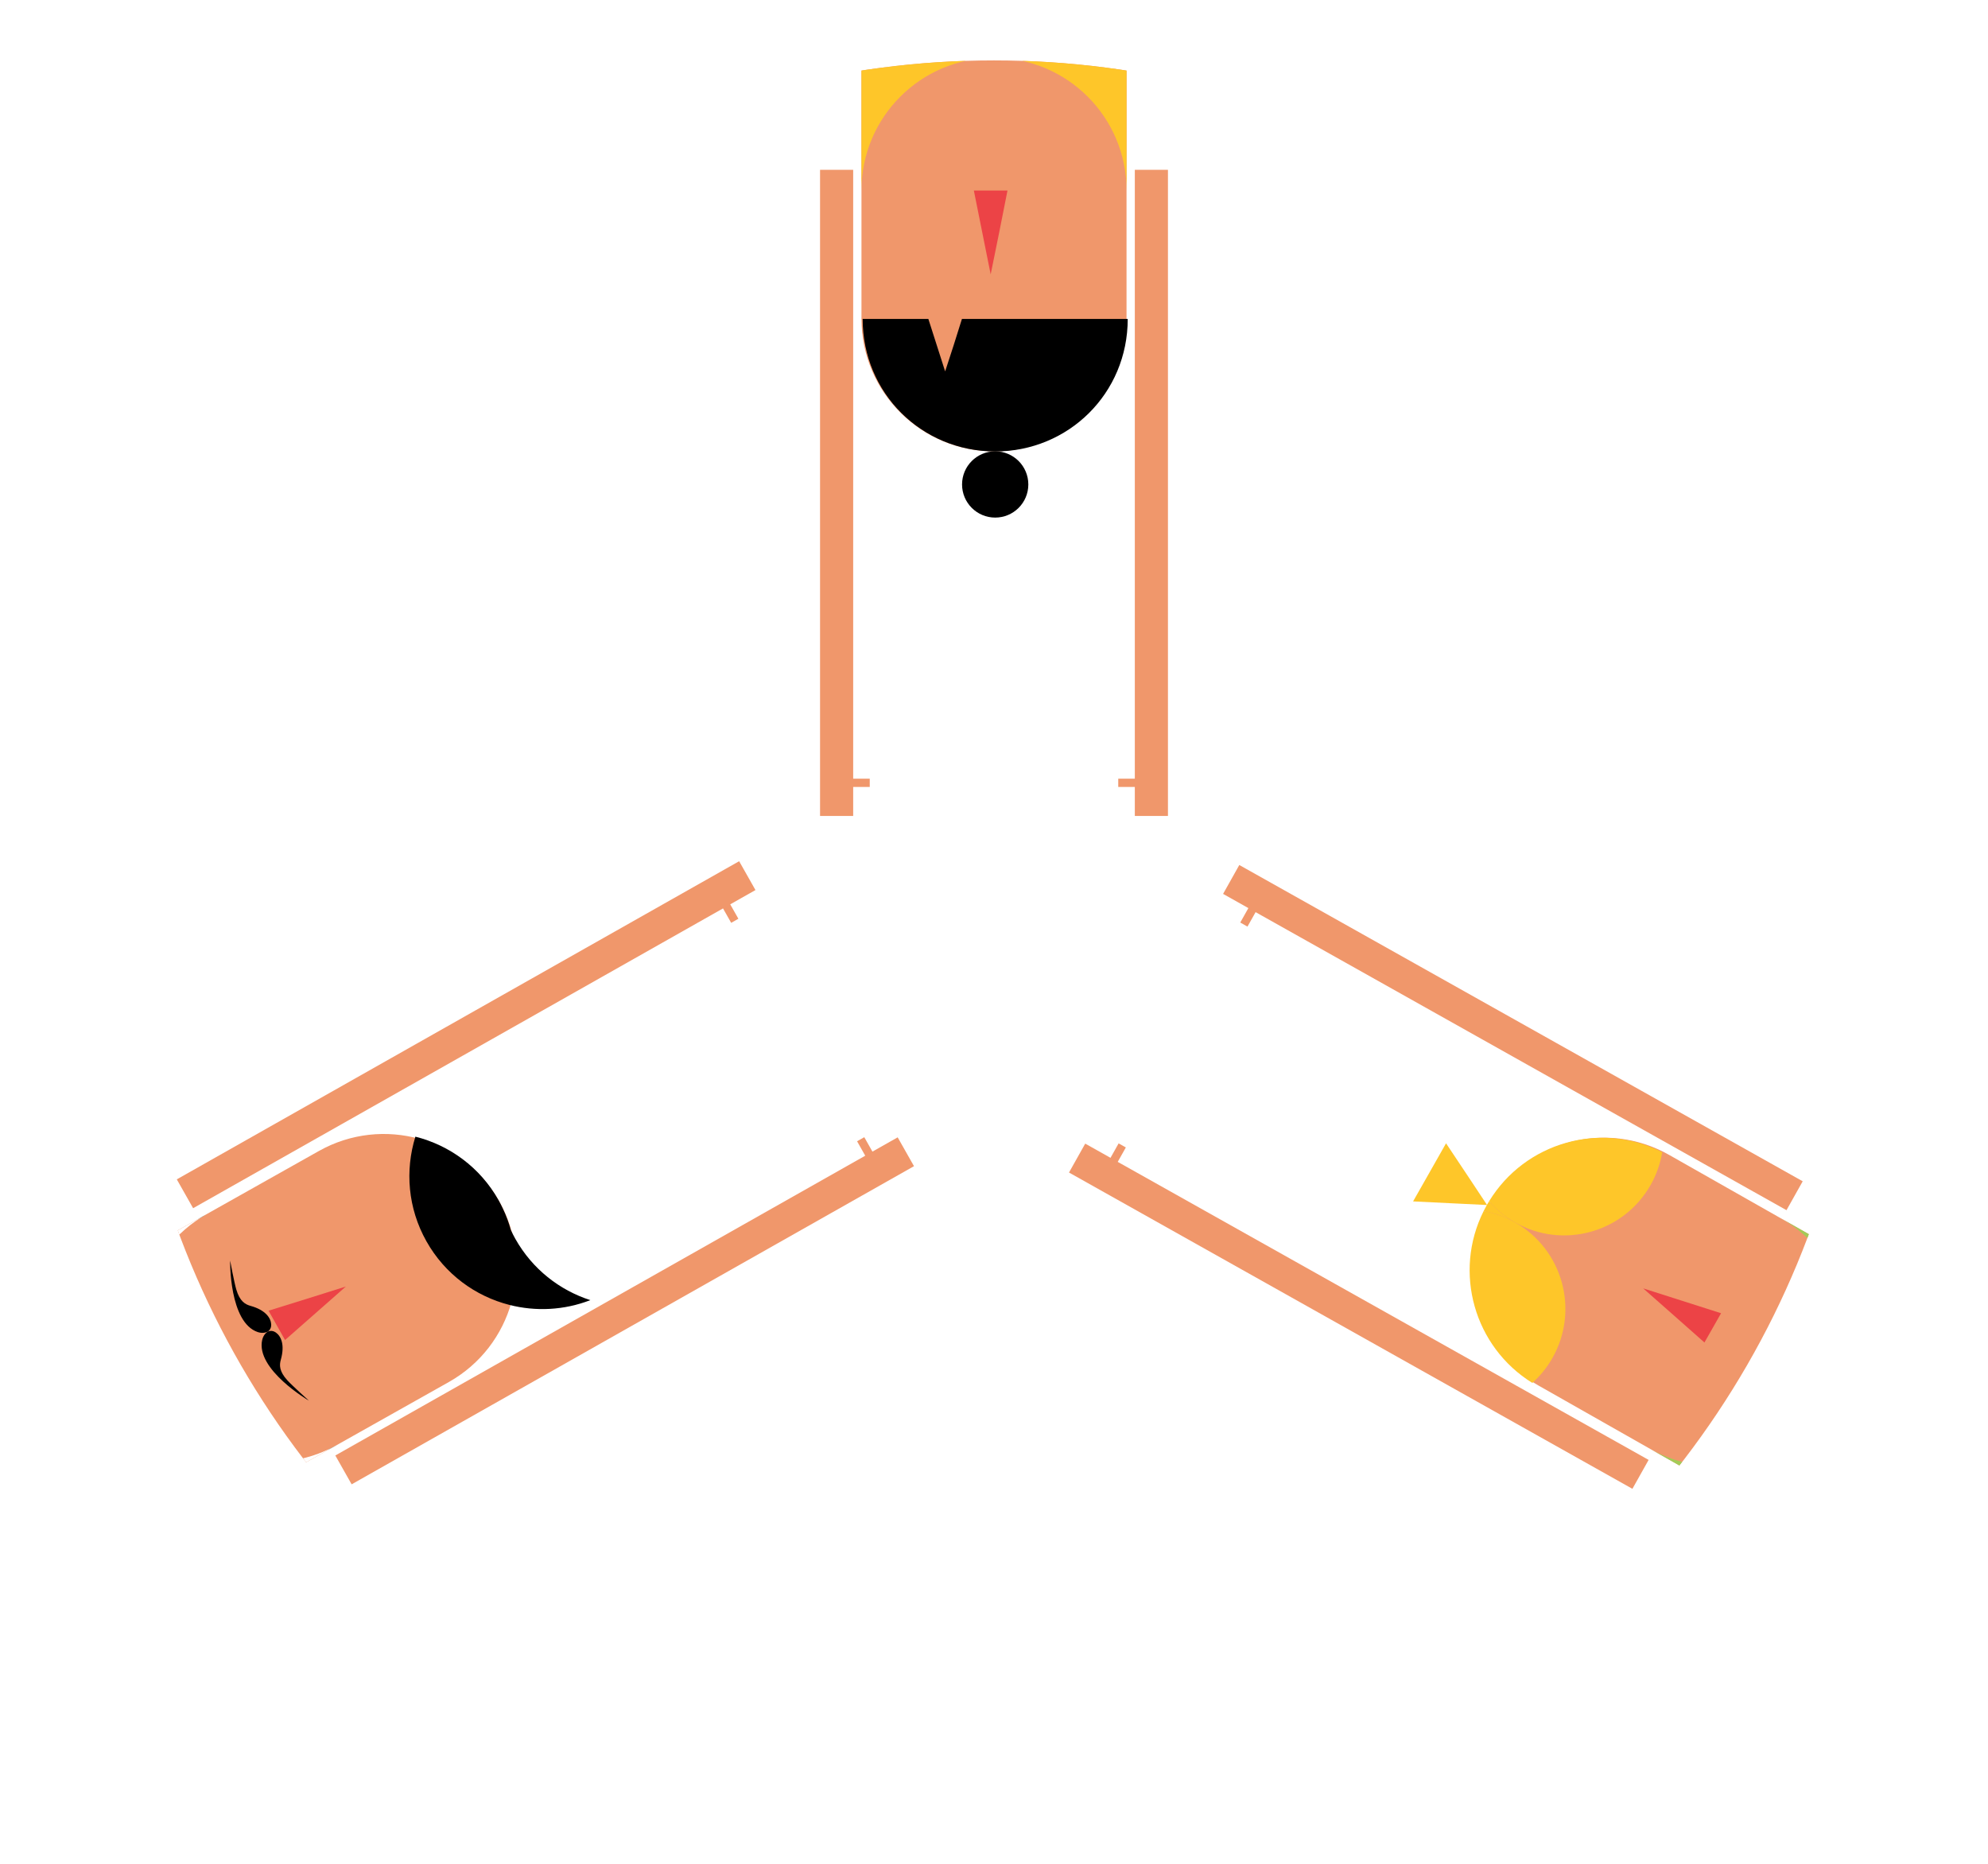 <?xml version="1.0" encoding="utf-8"?>
<!-- Generator: Adobe Illustrator 16.0.0, SVG Export Plug-In . SVG Version: 6.00 Build 0)  -->
<!DOCTYPE svg PUBLIC "-//W3C//DTD SVG 1.1//EN" "http://www.w3.org/Graphics/SVG/1.1/DTD/svg11.dtd">
<svg version="1.1" id="Capa_1" xmlns="http://www.w3.org/2000/svg" xmlns:xlink="http://www.w3.org/1999/xlink" x="0px" y="0px"
	 width="480px" height="450px" viewBox="0 0 480 450" enable-background="new 0 0 480 450" xml:space="preserve">
<pattern  x="1026" y="5377" width="114" height="20" patternUnits="userSpaceOnUse" id="Nueva_muestra_de_motivo_4" viewBox="0 -20 114 20" overflow="visible">
	<g>
		<polygon fill="none" points="0,0 114,0 114,-20 0,-20 		"/>
		<polygon fill="#FFFFFF" points="114,0 0,0 0,-10 114,-10 		"/>
		<polygon fill="#2FA1BE" points="114,-10 0,-10 0,-20 114,-20 		"/>
	</g>
</pattern>
<g>
	<defs>
		<circle id="SVGID_25_" cx="240" cy="224.574" r="209.989"/>
	</defs>
	<clipPath id="SVGID_2_">
		<use xlink:href="#SVGID_25_"  overflow="visible"/>
	</clipPath>
	<g clip-path="url(#SVGID_2_)">
		<g>
			<path fill="#F0976B" d="M240,108.967c17.674-0.001,32-14.326,32-32.001V-67.033c0-17.674-14.326-32.001-32-32
				c-17.67-0.001-32,14.326-32,31.999V76.967C208,94.64,222.328,108.966,240,108.967z"/>
			<polygon fill="#EC4346" points="239.197,46 243.258,46 241.229,56.239 239.197,66.244 237.164,56.12 235.135,46 			"/>
			<path d="M227.195,90.375"/>
			<path fill="#FEC629" d="M239.999,13.969C257.675,13.967,272,28.293,272,45.967v-113c0-17.674-14.326-32.001-32-32
				c-17.67-0.001-32,14.326-32,31.999V45.967C208,28.293,222.329,13.967,239.999,13.969z"/>
			<path d="M240.288,109c17.673,0,32.001-14,32-32H232.26l-2.03,6.452l-2.026,6.215l-2.028-6.334L224.149,77h-15.862
				C208.288,95,222.616,109,240.288,109z"/>
			<path d="M232.288,116.969c-0.001-4.42,3.582-8.002,8.001-8.003c4.416,0,7.999,3.583,8,8c-0.001,4.419-3.582,8.001-8.002,8
				C235.87,124.967,232.288,121.384,232.288,116.969z"/>
			<polygon fill="#F0976B" points="274,41 274,188 270,188 270,190 274,190 274,197 282,197 282,41 			"/>
			<polygon fill="#F0976B" points="206,188 206,41 198,41 198,197 206,197 206,190 210,190 210,188 			"/>
		</g>
		<path d="M109.59,310.484"/>
		<path fill="#F0976B" d="M120.563,290.105c-8.667-15.403-28.176-20.865-43.58-12.201l-125.504,70.6
			c-15.405,8.664-20.868,28.175-12.201,43.582c8.664,15.402,28.175,20.865,43.578,12.199l125.505-70.599
			C123.768,325.02,129.228,305.51,120.563,290.105z"/>
		<polygon fill="#EC4346" points="66.833,320 64.842,316.457 74.116,313.572 83.506,310.619 76.166,317.08 68.822,323.539 		"/>
		<path d="M124.425,299.104c-0.393-0.697-0.746-1.406-1.081-2.119c-0.475-1.729-1.107-3.434-1.892-5.102
			c-0.333-0.712-0.686-1.414-1.076-2.109c-4.48-7.967-11.864-13.264-20.079-15.335c-2.525,8.14-1.84,17.256,2.667,25.265
			c4.474,7.957,11.837,13.268,20.04,15.359c6.325,1.615,13.149,1.316,19.535-1.156C135.119,311.514,128.548,306.434,124.425,299.104
			z"/>
		<g>
			<path d="M55.562,304.364c0,0-0.258,14.975,6.707,17.266c1.371,0.449,2.352-0.104,2.352-0.104s0.938-0.501,0.857-1.789
				c-0.091-1.471-1.299-3.422-4.997-4.447c-1.263-0.352-2.591-1.084-3.434-3.963C56.545,309.616,55.562,304.364,55.562,304.364z"/>
			<path d="M74.583,338.179c0,0-12.933-7.557-11.27-14.693c0.327-1.409,1.307-1.959,1.307-1.959s0.914-0.543,1.977,0.194
				c1.209,0.845,2.246,2.888,1.205,6.58c-0.358,1.263-0.422,2.778,1.604,4.995C70.606,334.608,74.583,338.179,74.583,338.179z"/>
		</g>
		
			<pattern  id="SVGID_3_" xlink:href="#Nueva_muestra_de_motivo_4" patternTransform="matrix(0.774 1.376 -1.376 0.774 -21519.695 6882.912)">
		</pattern>
		<path fill="url(#SVGID_3_)" d="M37.762,336.682c-8.664-15.401-3.2-34.91,12.203-43.578l-98.485,55.4
			c-15.405,8.664-20.868,28.175-12.201,43.582c8.664,15.402,28.175,20.865,43.578,12.199l98.486-55.402
			C65.938,357.547,46.427,352.086,37.762,336.682z"/>
		<g>
			<path d="M381.448,288.97"/>
			<path fill="#F0976B" d="M359.426,290.897c-8.726,15.37-3.336,34.901,12.036,43.624L496.7,405.594
				c15.372,8.723,34.903,3.334,43.624-12.037c8.721-15.369,3.334-34.903-12.037-43.625l-125.24-71.07
				C387.676,270.139,368.145,275.527,359.426,290.897z"/>
			<polygon fill="#EC4346" points="413.544,320.602 411.537,324.135 404.172,317.618 396.745,311.068 406.147,314.068 
				415.55,317.07 			"/>
			<path fill="#A4CB57" d="M442.049,337.784c-8.725,15.371-28.258,20.763-43.626,12.04l98.277,55.77
				c15.372,8.723,34.903,3.334,43.624-12.037c8.721-15.369,3.334-34.903-12.037-43.625l-98.276-55.771
				C445.379,302.884,450.771,322.416,442.049,337.784z"/>
			<polygon fill="#FEC629" points="345.165,283.061 349.145,276.043 354.121,283.505 359.05,290.939 350.12,290.506 
				341.188,290.068 			"/>
			<g>
				<path fill="#FEC629" d="M359.543,290.029c-0.176,0.296-0.358,0.583-0.531,0.885c-0.277,0.492-0.541,0.988-0.791,1.487
					c2.594,0.472,5.158,1.374,7.587,2.749C363.375,293.771,361.279,292.025,359.543,290.029z"/>
				<path fill="#FEC629" d="M365.808,295.15c-2.429-1.375-4.993-2.277-7.587-2.749c-7.39,14.753-2.308,32.782,11.761,41.493
					c1.884-1.69,3.534-3.703,4.856-6.026C381.376,316.342,377.335,301.691,365.808,295.15z"/>
				<path fill="#FEC629" d="M359.543,290.029c1.736,1.996,3.832,3.742,6.265,5.121c11.527,6.541,26.177,2.499,32.718-9.027
					c1.439-2.535,2.364-5.223,2.813-7.941C386.488,270.621,368.252,275.764,359.543,290.029z"/>
			</g>
			<polygon fill="#F0976B" points="398.058,352.483 269.876,280.525 271.833,277.038 270.089,276.059 268.132,279.547 
				262.026,276.119 258.108,283.097 394.142,359.462 			"/>
			<polygon fill="#F0976B" points="303.163,220.229 431.345,292.19 435.262,285.213 299.229,208.849 295.313,215.824 
				301.419,219.252 299.46,222.739 301.202,223.719 			"/>
		</g>
		<polygon fill="#F0976B" points="46.628,291.712 174.571,219.33 176.541,222.81 178.282,221.826 176.312,218.345 182.406,214.897 
			178.467,207.933 42.687,284.748 		"/>
		<polygon fill="#F0976B" points="208.91,279.034 80.964,351.414 84.904,358.378 220.683,281.563 216.743,274.601 210.649,278.047 
			208.681,274.565 206.94,275.549 		"/>
	</g>
</g>
</svg>
